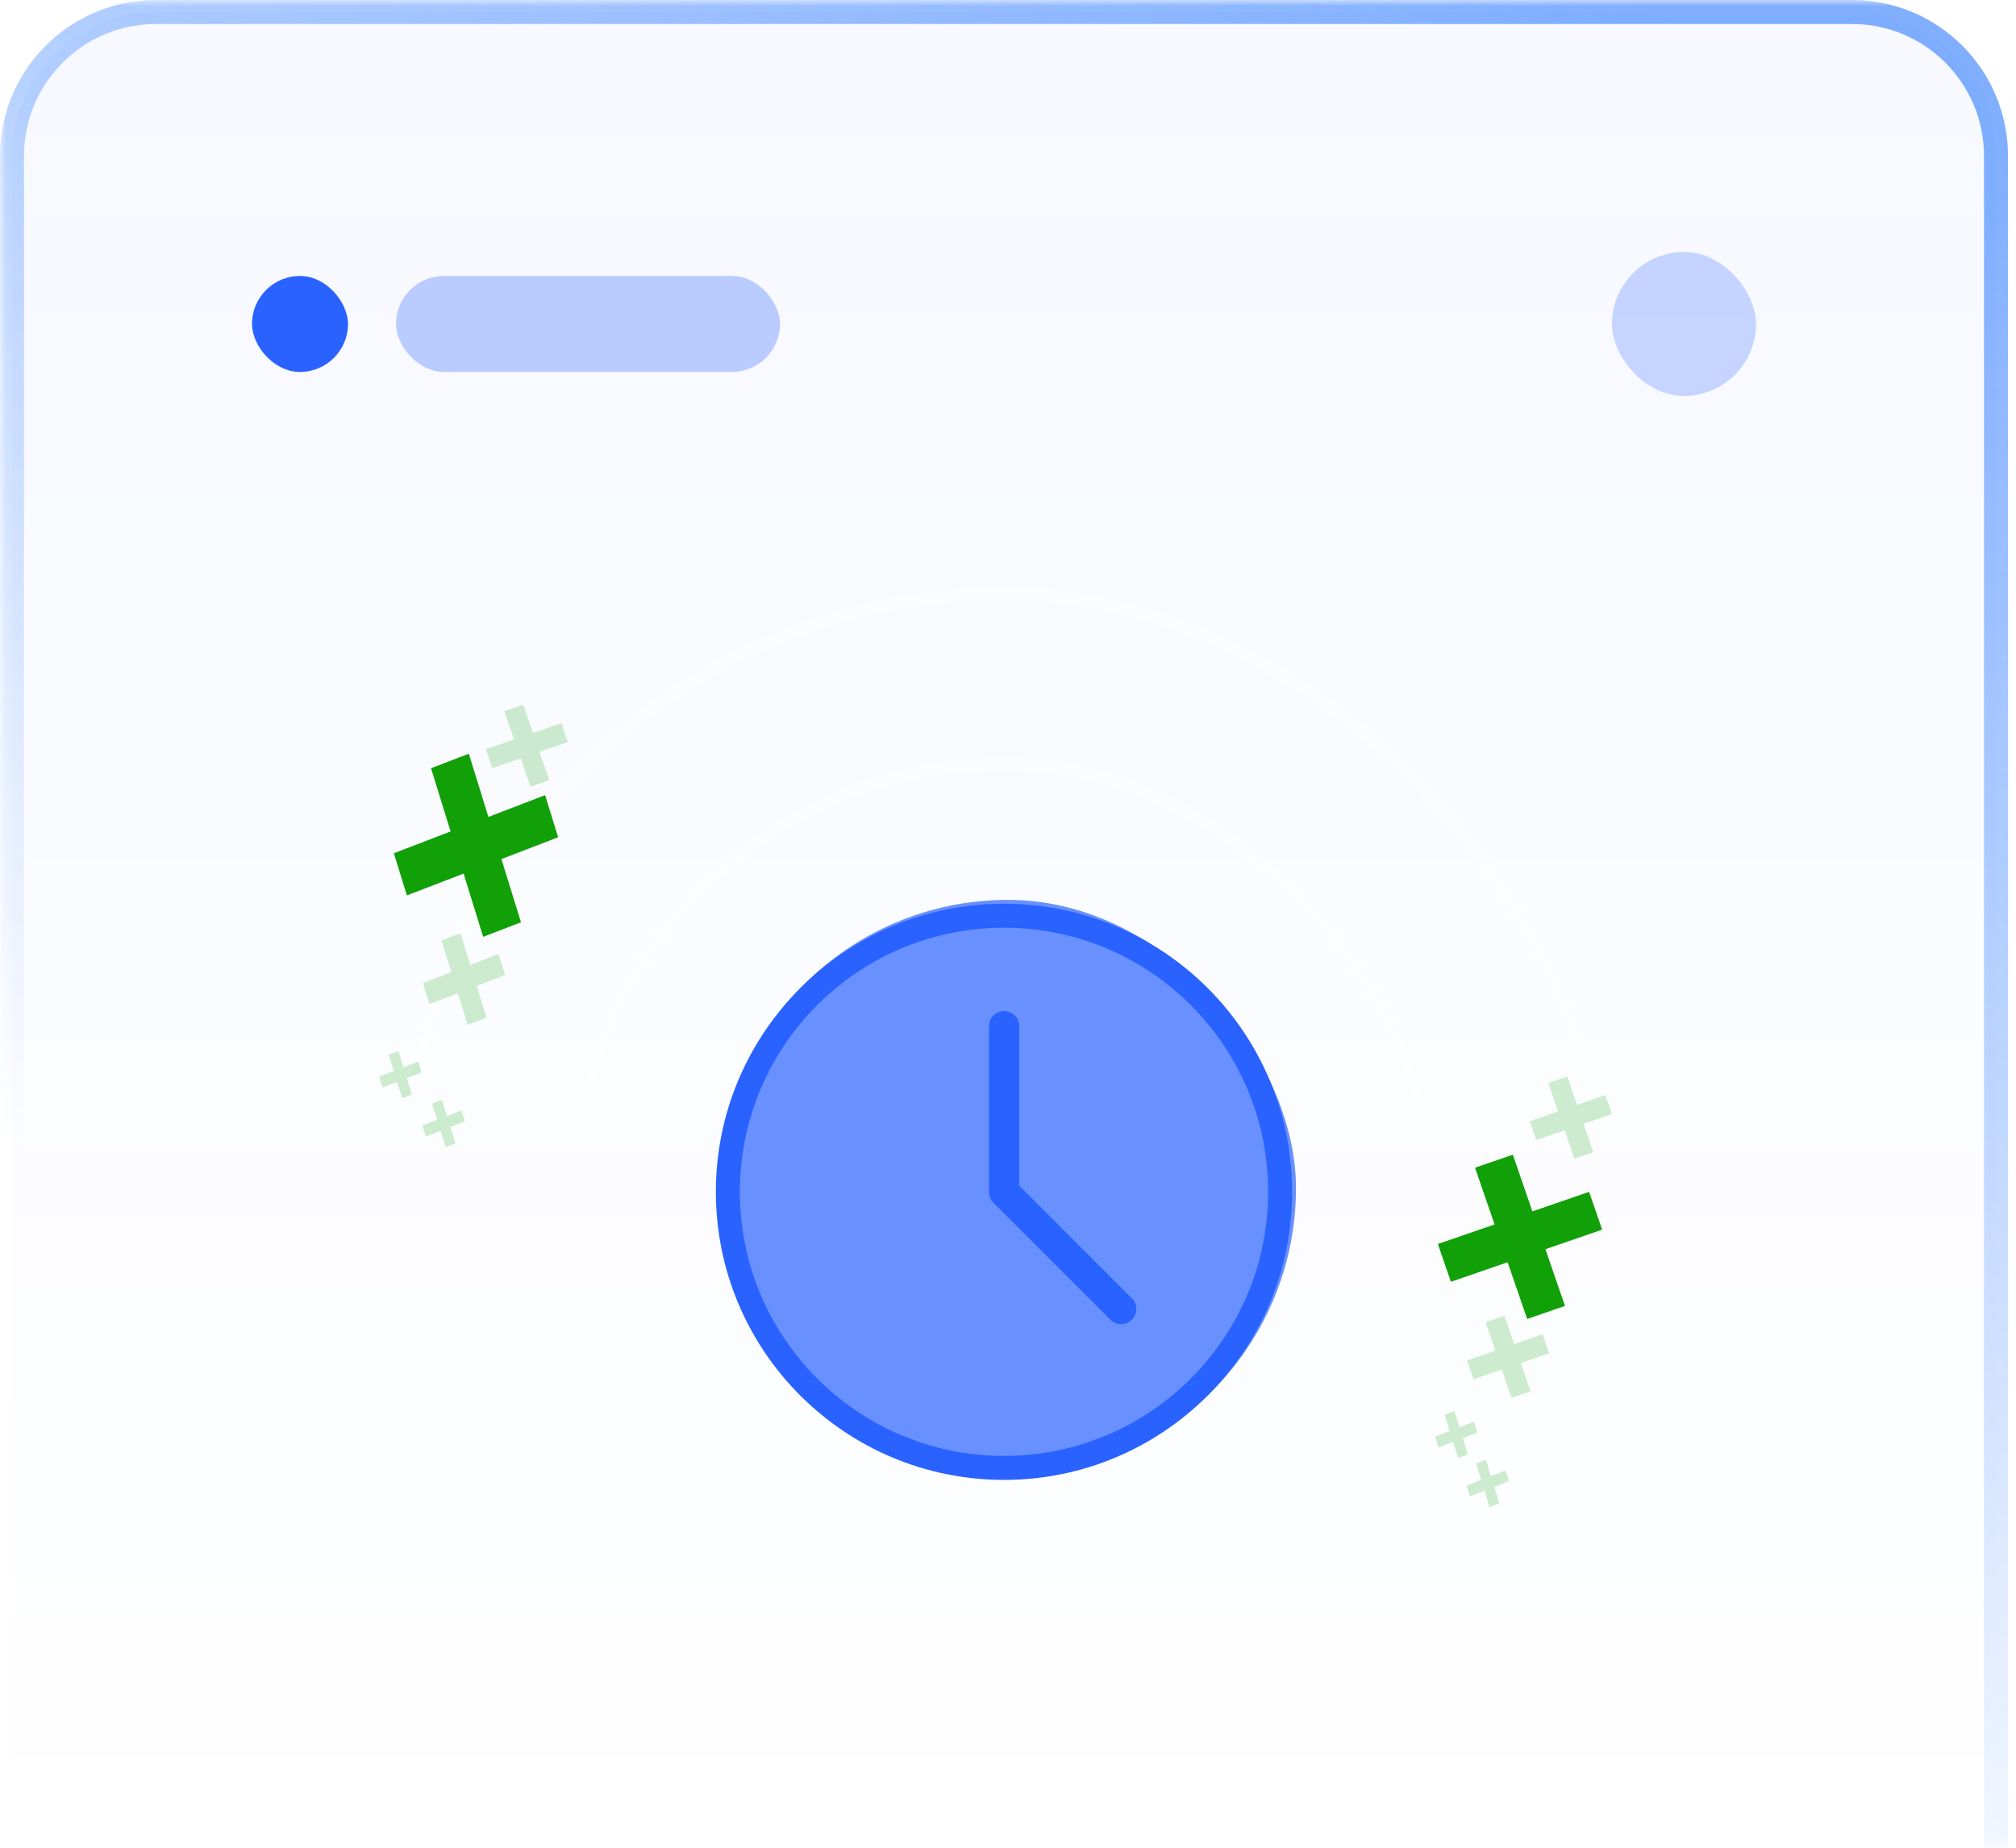 <svg width="168" height="154" viewBox="0 0 168 154" fill="none" xmlns="http://www.w3.org/2000/svg">
<g filter="url(#filter0_b_197_106)">
<g clip-path="url(#clip0_197_106)">
<mask id="path-1-outside-1_197_106" maskUnits="userSpaceOnUse" x="0" y="0" width="168" height="154" fill="black">
<rect fill="white" width="168" height="154"/>
<path d="M1 13C1 6.373 6.373 1 13 1H154.333C160.961 1 166.333 6.373 166.333 13V154H1V13Z"/>
</mask>
<path d="M1 13C1 6.373 6.373 1 13 1H154.333C160.961 1 166.333 6.373 166.333 13V154H1V13Z" fill="url(#paint0_linear_197_106)" fill-opacity="0.04"/>
<g filter="url(#filter1_b_197_106)">
<rect x="21" y="23" width="8" height="8" rx="4" fill="#2962FF"/>
</g>
<g filter="url(#filter2_b_197_106)">
<rect x="33" y="23" width="32" height="8" rx="4" fill="#2962FF" fill-opacity="0.3"/>
</g>
<g filter="url(#filter3_b_197_106)">
<rect x="134.332" y="21" width="12" height="12" rx="6" fill="#2962FF" fill-opacity="0.24"/>
</g>
<rect x="33.832" y="49.5" width="99.666" height="99.666" rx="49.833" stroke="url(#paint1_linear_197_106)" stroke-opacity="0.24"/>
<rect x="47.98" y="63.647" width="71.372" height="71.372" rx="35.686" stroke="url(#paint2_linear_197_106)" stroke-opacity="0.24"/>
<path d="M83.666 122.343C96.375 122.343 106.677 112.042 106.677 99.333C106.677 86.625 96.375 76.323 83.666 76.323C70.958 76.323 60.656 86.625 60.656 99.333C60.656 112.042 70.958 122.343 83.666 122.343Z" stroke="#2962FF" stroke-width="2" stroke-linejoin="round"/>
<path d="M83.676 85.527V99.345L93.431 109.101" stroke="#2962FF" stroke-width="2.525" stroke-linecap="round" stroke-linejoin="round"/>
<g opacity="0.7" filter="url(#filter4_f_197_106)">
<rect x="60" y="75" width="48" height="48" rx="24" fill="#2962FF"/>
</g>
<path d="M40.699 68.087L39.07 62.817L35.918 64.028L37.548 69.298L32.821 71.115L33.908 74.628L38.635 72.811L40.264 78.081L43.416 76.869L41.786 71.6L46.513 69.783L45.426 66.27L40.699 68.087Z" fill="#11A008"/>
<path d="M127.699 100.964L126.07 96.237L122.918 97.324L124.548 102.051L119.821 103.681L120.908 106.832L125.635 105.202L127.265 109.929L130.416 108.843L128.786 104.116L133.513 102.486L132.426 99.335L127.699 100.964Z" fill="#11A008"/>
<g opacity="0.2" filter="url(#filter5_b_197_106)">
<path d="M39.184 80.416L38.369 77.781L36.793 78.387L37.608 81.021L35.245 81.93L35.788 83.686L38.151 82.778L38.966 85.413L40.542 84.807L39.727 82.172L42.09 81.264L41.547 79.507L39.184 80.416Z" fill="#11A008"/>
</g>
<g opacity="0.2" filter="url(#filter6_b_197_106)">
<path d="M33.622 88.952L33.2 87.59L32.386 87.903L32.807 89.266L31.585 89.735L31.866 90.643L33.088 90.174L33.509 91.535L34.324 91.222L33.902 89.86L35.124 89.391L34.843 88.483L33.622 88.952Z" fill="#11A008"/>
</g>
<g opacity="0.2" filter="url(#filter7_b_197_106)">
<path d="M121.622 118.952L121.2 117.59L120.386 117.903L120.807 119.265L119.585 119.735L119.866 120.643L121.088 120.173L121.509 121.536L122.324 121.222L121.902 119.86L123.124 119.391L122.843 118.483L121.622 118.952Z" fill="#11A008"/>
</g>
<g opacity="0.2" filter="url(#filter8_b_197_106)">
<path d="M37.243 93.02L36.821 91.658L36.007 91.971L36.428 93.333L35.206 93.803L35.487 94.711L36.709 94.241L37.13 95.603L37.945 95.29L37.523 93.928L38.745 93.459L38.465 92.55L37.243 93.02Z" fill="#11A008"/>
</g>
<g opacity="0.2" filter="url(#filter9_b_197_106)">
<path d="M124.243 123.02L123.821 121.658L123.007 121.971L123.428 123.333L122.206 123.803L122.487 124.711L123.709 124.241L124.13 125.603L124.945 125.29L124.524 123.928L125.745 123.459L125.464 122.55L124.243 123.02Z" fill="#11A008"/>
</g>
<g opacity="0.2" filter="url(#filter10_b_197_106)">
<path d="M126.184 112.024L125.369 109.66L123.793 110.204L124.608 112.567L122.245 113.382L122.788 114.958L125.151 114.143L125.966 116.506L127.542 115.963L126.727 113.599L129.09 112.785L128.547 111.209L126.184 112.024Z" fill="#11A008"/>
</g>
<g opacity="0.2" filter="url(#filter11_b_197_106)">
<path d="M44.418 61.089L43.603 58.725L42.028 59.269L42.842 61.632L40.479 62.447L41.022 64.022L43.386 63.208L44.201 65.571L45.776 65.028L44.961 62.664L47.325 61.849L46.782 60.274L44.418 61.089Z" fill="#11A008"/>
</g>
<g opacity="0.2" filter="url(#filter12_b_197_106)">
<path d="M131.418 92.089L130.603 89.725L129.028 90.269L129.842 92.632L127.479 93.447L128.022 95.022L130.386 94.208L131.201 96.571L132.776 96.028L131.961 93.664L134.325 92.849L133.782 91.274L131.418 92.089Z" fill="#11A008"/>
</g>
</g>
<path d="M0 13C0 5.82 5.82 0 13 0H154.333C161.513 0 167.333 5.82 167.333 13H165.333C165.333 6.925 160.408 2 154.333 2H13C6.925 2 2 6.925 2 13H0ZM166.333 154H1H166.333ZM0 154V13C0 5.82 5.82 0 13 0V2C6.925 2 2 6.925 2 13V154H0ZM154.333 0C161.513 0 167.333 5.82 167.333 13V154H165.333V13C165.333 6.925 160.408 2 154.333 2V0Z" fill="url(#paint3_linear_197_106)" fill-opacity="0.6" mask="url(#path-1-outside-1_197_106)"/>
</g>
<defs>
<filter id="filter0_b_197_106" x="-24" y="-24" width="215.332" height="202" filterUnits="userSpaceOnUse" color-interpolation-filters="sRGB">
<feFlood flood-opacity="0" result="BackgroundImageFix"/>
<feGaussianBlur in="BackgroundImageFix" stdDeviation="12"/>
<feComposite in2="SourceAlpha" operator="in" result="effect1_backgroundBlur_197_106"/>
<feBlend mode="normal" in="SourceGraphic" in2="effect1_backgroundBlur_197_106" result="shape"/>
</filter>
<filter id="filter1_b_197_106" x="17" y="19" width="16" height="16" filterUnits="userSpaceOnUse" color-interpolation-filters="sRGB">
<feFlood flood-opacity="0" result="BackgroundImageFix"/>
<feGaussianBlur in="BackgroundImageFix" stdDeviation="2"/>
<feComposite in2="SourceAlpha" operator="in" result="effect1_backgroundBlur_197_106"/>
<feBlend mode="normal" in="SourceGraphic" in2="effect1_backgroundBlur_197_106" result="shape"/>
</filter>
<filter id="filter2_b_197_106" x="29" y="19" width="40" height="16" filterUnits="userSpaceOnUse" color-interpolation-filters="sRGB">
<feFlood flood-opacity="0" result="BackgroundImageFix"/>
<feGaussianBlur in="BackgroundImageFix" stdDeviation="2"/>
<feComposite in2="SourceAlpha" operator="in" result="effect1_backgroundBlur_197_106"/>
<feBlend mode="normal" in="SourceGraphic" in2="effect1_backgroundBlur_197_106" result="shape"/>
</filter>
<filter id="filter3_b_197_106" x="130.332" y="17" width="20" height="20" filterUnits="userSpaceOnUse" color-interpolation-filters="sRGB">
<feFlood flood-opacity="0" result="BackgroundImageFix"/>
<feGaussianBlur in="BackgroundImageFix" stdDeviation="2"/>
<feComposite in2="SourceAlpha" operator="in" result="effect1_backgroundBlur_197_106"/>
<feBlend mode="normal" in="SourceGraphic" in2="effect1_backgroundBlur_197_106" result="shape"/>
</filter>
<filter id="filter4_f_197_106" x="-20" y="-5" width="208" height="208" filterUnits="userSpaceOnUse" color-interpolation-filters="sRGB">
<feFlood flood-opacity="0" result="BackgroundImageFix"/>
<feBlend mode="normal" in="SourceGraphic" in2="BackgroundImageFix" result="shape"/>
<feGaussianBlur stdDeviation="40" result="effect1_foregroundBlur_197_106"/>
</filter>
<filter id="filter5_b_197_106" x="-24.754" y="17.781" width="126.844" height="127.632" filterUnits="userSpaceOnUse" color-interpolation-filters="sRGB">
<feFlood flood-opacity="0" result="BackgroundImageFix"/>
<feGaussianBlur in="BackgroundImageFix" stdDeviation="30"/>
<feComposite in2="SourceAlpha" operator="in" result="effect1_backgroundBlur_197_106"/>
<feBlend mode="normal" in="SourceGraphic" in2="effect1_backgroundBlur_197_106" result="shape"/>
</filter>
<filter id="filter6_b_197_106" x="0.569" y="56.574" width="65.572" height="65.978" filterUnits="userSpaceOnUse" color-interpolation-filters="sRGB">
<feFlood flood-opacity="0" result="BackgroundImageFix"/>
<feGaussianBlur in="BackgroundImageFix" stdDeviation="15.508"/>
<feComposite in2="SourceAlpha" operator="in" result="effect1_backgroundBlur_197_106"/>
<feBlend mode="normal" in="SourceGraphic" in2="effect1_backgroundBlur_197_106" result="shape"/>
</filter>
<filter id="filter7_b_197_106" x="88.57" y="86.574" width="65.572" height="65.978" filterUnits="userSpaceOnUse" color-interpolation-filters="sRGB">
<feFlood flood-opacity="0" result="BackgroundImageFix"/>
<feGaussianBlur in="BackgroundImageFix" stdDeviation="15.508"/>
<feComposite in2="SourceAlpha" operator="in" result="effect1_backgroundBlur_197_106"/>
<feBlend mode="normal" in="SourceGraphic" in2="effect1_backgroundBlur_197_106" result="shape"/>
</filter>
<filter id="filter8_b_197_106" x="4.191" y="60.642" width="65.572" height="65.978" filterUnits="userSpaceOnUse" color-interpolation-filters="sRGB">
<feFlood flood-opacity="0" result="BackgroundImageFix"/>
<feGaussianBlur in="BackgroundImageFix" stdDeviation="15.508"/>
<feComposite in2="SourceAlpha" operator="in" result="effect1_backgroundBlur_197_106"/>
<feBlend mode="normal" in="SourceGraphic" in2="effect1_backgroundBlur_197_106" result="shape"/>
</filter>
<filter id="filter9_b_197_106" x="91.191" y="90.642" width="65.572" height="65.978" filterUnits="userSpaceOnUse" color-interpolation-filters="sRGB">
<feFlood flood-opacity="0" result="BackgroundImageFix"/>
<feGaussianBlur in="BackgroundImageFix" stdDeviation="15.508"/>
<feComposite in2="SourceAlpha" operator="in" result="effect1_backgroundBlur_197_106"/>
<feBlend mode="normal" in="SourceGraphic" in2="effect1_backgroundBlur_197_106" result="shape"/>
</filter>
<filter id="filter10_b_197_106" x="62.246" y="49.66" width="126.844" height="126.846" filterUnits="userSpaceOnUse" color-interpolation-filters="sRGB">
<feFlood flood-opacity="0" result="BackgroundImageFix"/>
<feGaussianBlur in="BackgroundImageFix" stdDeviation="30"/>
<feComposite in2="SourceAlpha" operator="in" result="effect1_backgroundBlur_197_106"/>
<feBlend mode="normal" in="SourceGraphic" in2="effect1_backgroundBlur_197_106" result="shape"/>
</filter>
<filter id="filter11_b_197_106" x="-19.52" y="-1.275" width="126.844" height="126.846" filterUnits="userSpaceOnUse" color-interpolation-filters="sRGB">
<feFlood flood-opacity="0" result="BackgroundImageFix"/>
<feGaussianBlur in="BackgroundImageFix" stdDeviation="30"/>
<feComposite in2="SourceAlpha" operator="in" result="effect1_backgroundBlur_197_106"/>
<feBlend mode="normal" in="SourceGraphic" in2="effect1_backgroundBlur_197_106" result="shape"/>
</filter>
<filter id="filter12_b_197_106" x="67.481" y="29.725" width="126.844" height="126.846" filterUnits="userSpaceOnUse" color-interpolation-filters="sRGB">
<feFlood flood-opacity="0" result="BackgroundImageFix"/>
<feGaussianBlur in="BackgroundImageFix" stdDeviation="30"/>
<feComposite in2="SourceAlpha" operator="in" result="effect1_backgroundBlur_197_106"/>
<feBlend mode="normal" in="SourceGraphic" in2="effect1_backgroundBlur_197_106" result="shape"/>
</filter>
<linearGradient id="paint0_linear_197_106" x1="83.667" y1="1" x2="83.667" y2="154" gradientUnits="userSpaceOnUse">
<stop stop-color="#2962FF"/>
<stop offset="1" stop-color="#2962FF" stop-opacity="0"/>
</linearGradient>
<linearGradient id="paint1_linear_197_106" x1="83.665" y1="49" x2="83.665" y2="149.667" gradientUnits="userSpaceOnUse">
<stop stop-color="white"/>
<stop offset="0.804" stop-color="white" stop-opacity="0"/>
</linearGradient>
<linearGradient id="paint2_linear_197_106" x1="83.666" y1="64.147" x2="83.666" y2="134.519" gradientUnits="userSpaceOnUse">
<stop stop-color="white"/>
<stop offset="0.804" stop-color="white" stop-opacity="0"/>
</linearGradient>
<linearGradient id="paint3_linear_197_106" x1="164.766" y1="4.42" x2="75.406" y2="201.581" gradientUnits="userSpaceOnUse">
<stop offset="0.036" stop-color="#2D7AFE"/>
<stop offset="0.696" stop-color="#2D7AFE" stop-opacity="0"/>
</linearGradient>
<clipPath id="clip0_197_106">
<path d="M1 13C1 6.373 6.373 1 13 1H154.333C160.961 1 166.333 6.373 166.333 13V154H1V13Z" fill="white"/>
</clipPath>
</defs>
</svg>
